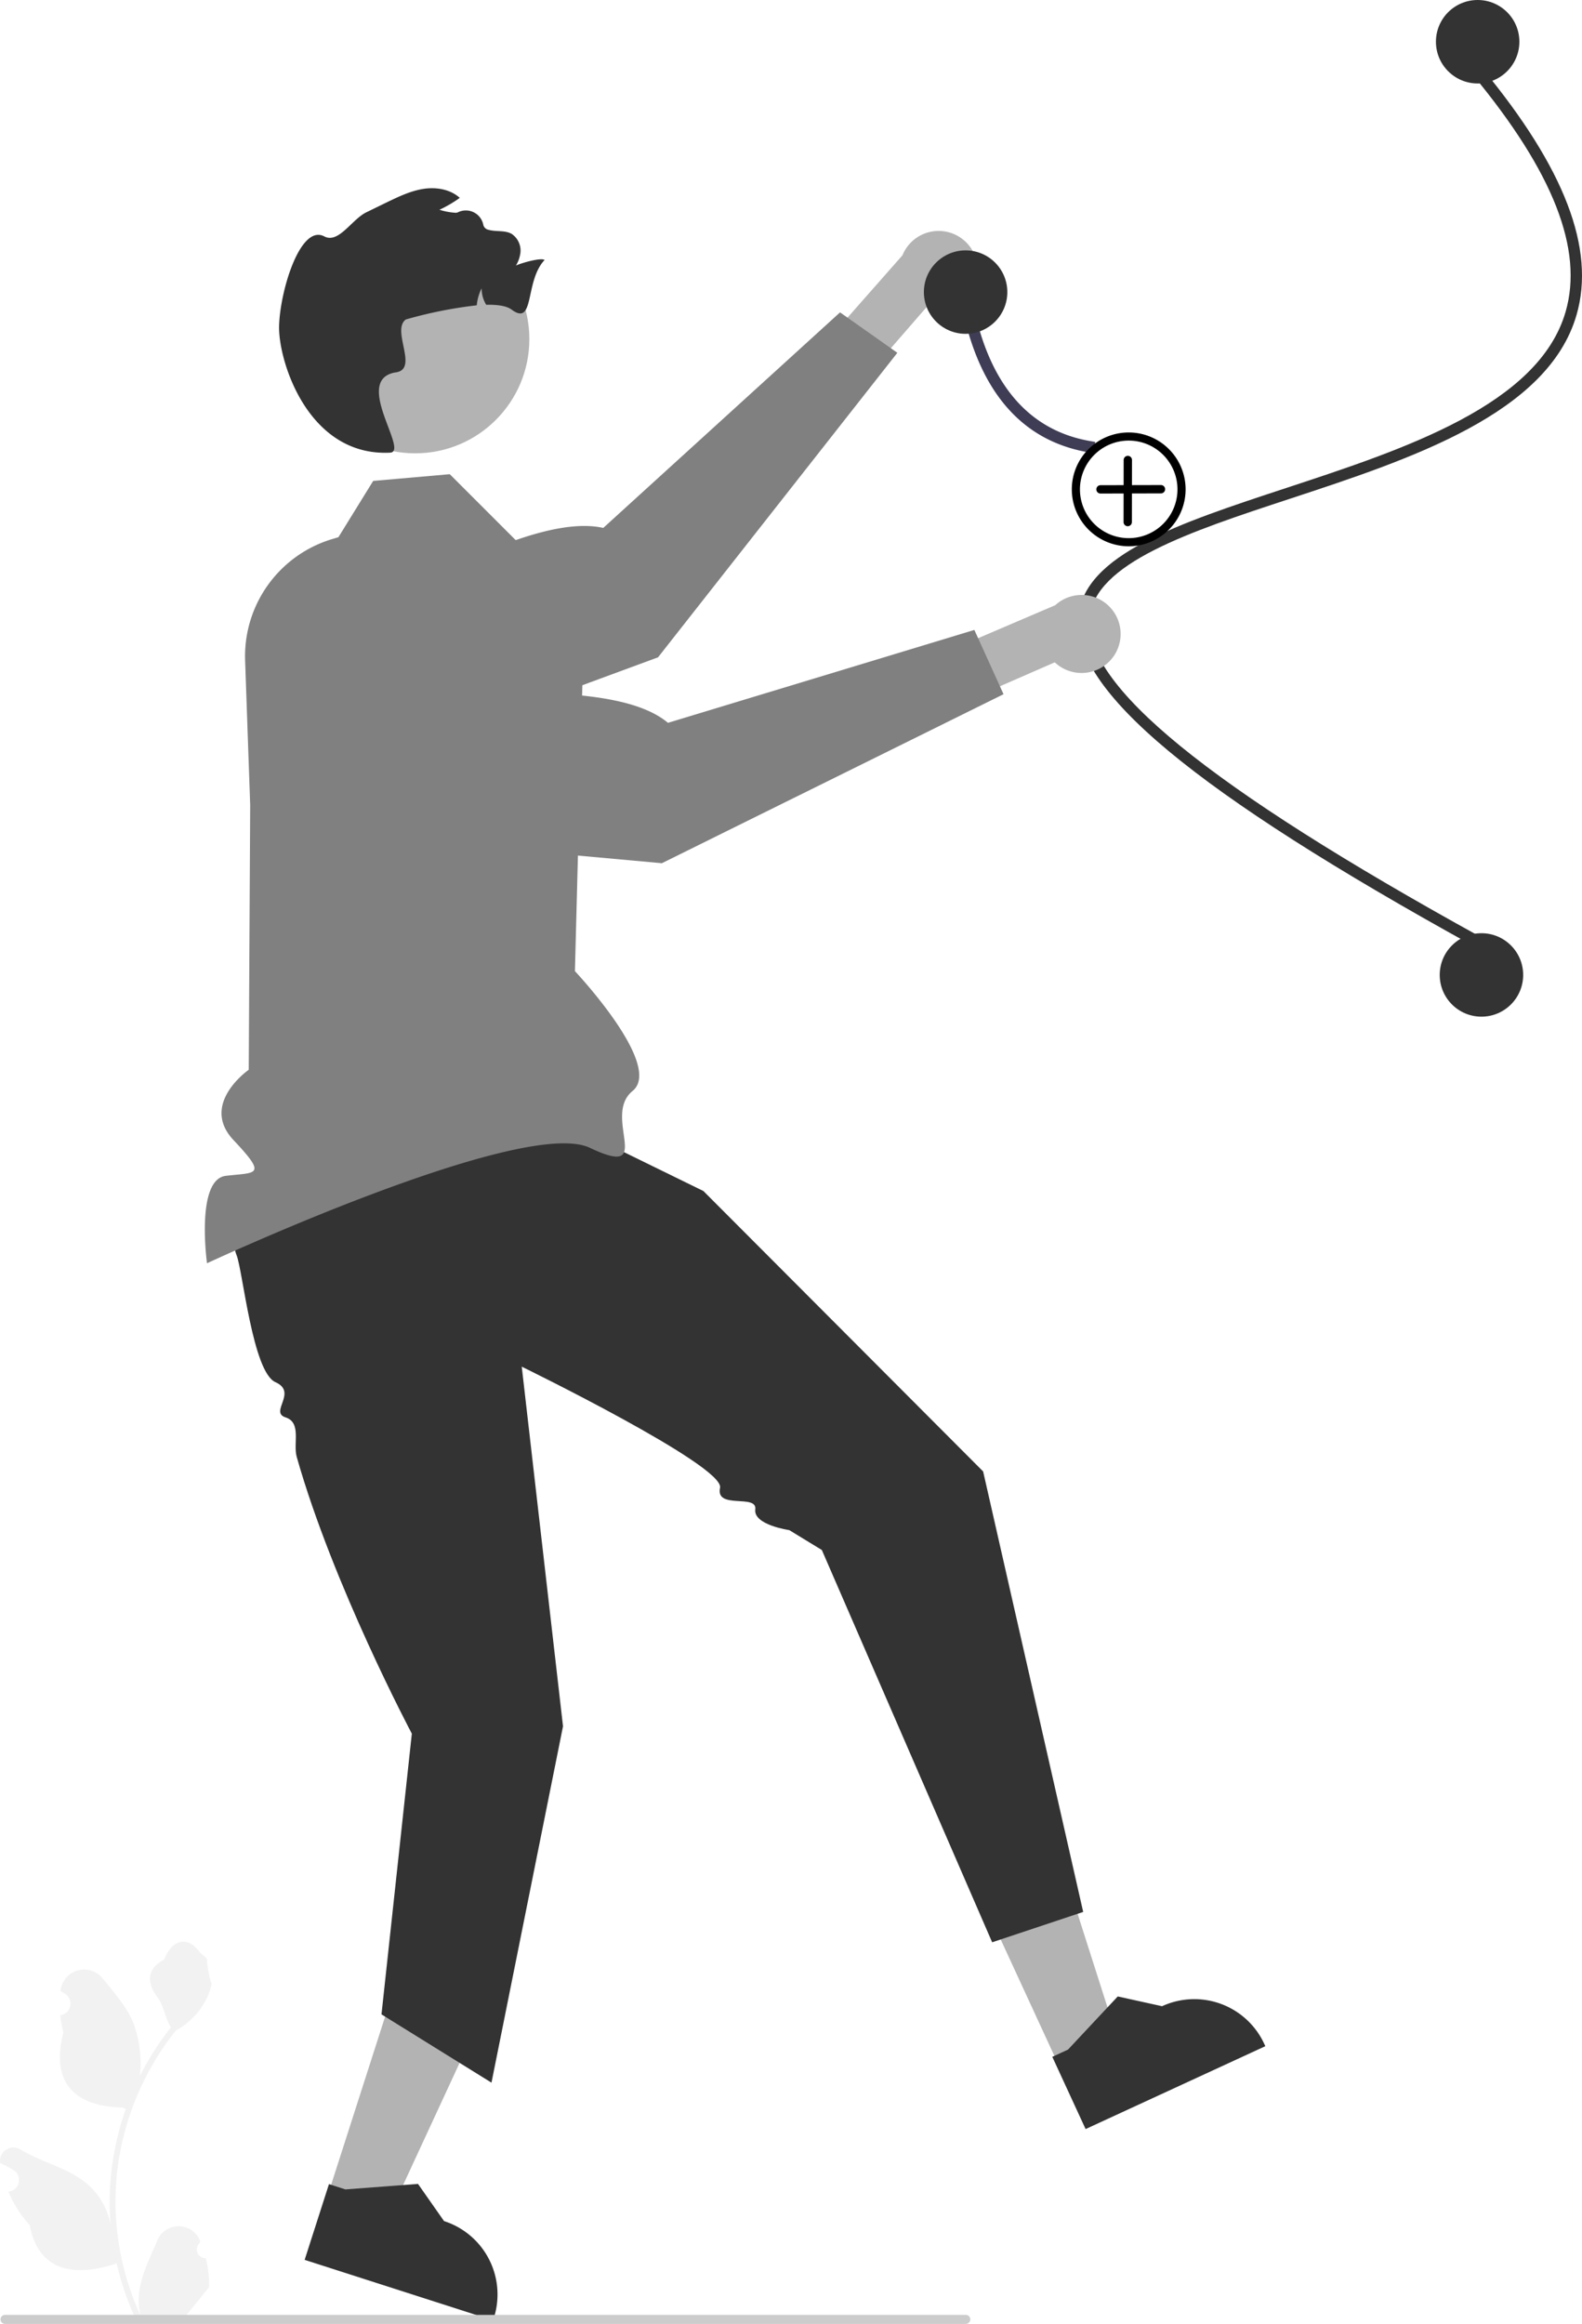 <?xml version="1.0" encoding="UTF-8" standalone="no"?>
<svg
   data-name="Layer 1"
   width="417.088"
   height="612.593"
   viewBox="0 0 417.088 612.593"
   version="1.1"
   id="svg46"
   sodipodi:docname="pull_request_bw.svg"
   inkscape:version="1.2.2 (b0a8486541, 2022-12-01)"
   xmlns:inkscape="http://www.inkscape.org/namespaces/inkscape"
   xmlns:sodipodi="http://sodipodi.sourceforge.net/DTD/sodipodi-0.dtd"
   xmlns="http://www.w3.org/2000/svg"
   xmlns:svg="http://www.w3.org/2000/svg">
  <defs
     id="defs50" />
  <sodipodi:namedview
     id="namedview48"
     pagecolor="#ffffff"
     bordercolor="#666666"
     borderopacity="1.0"
     inkscape:showpageshadow="2"
     inkscape:pageopacity="0.0"
     inkscape:pagecheckerboard="0"
     inkscape:deskcolor="#d1d1d1"
     showgrid="false"
     inkscape:zoom="0.77049562"
     inkscape:cx="245.94559"
     inkscape:cy="289.4241"
     inkscape:window-width="2560"
     inkscape:window-height="1370"
     inkscape:window-x="0"
     inkscape:window-y="30"
     inkscape:window-maximized="1"
     inkscape:current-layer="svg46" />
  <path
     d="M679.776,263.149l.417-2.971c-14.995-2.105-25.224-11.912-30.402-29.146a94.712,94.712,0,0,1-3.549-21.339l-2.994.183a97.675,97.675,0,0,0,3.67,22.02C652.463,250.352,663.519,260.867,679.776,263.149Z"
     transform="translate(-391.456 -143.704)"
     fill="#3f3d56"
     id="path2" />
  <polygon
     points="279.347 544.911 294.754 537.806 274.683 474.995 251.943 485.481 279.347 544.911"
     fill="#ffb6b6"
     id="polygon4"
     style="fill:#b3b3b3" />
  <path
     d="M677.671,704.938l47.381-21.847-.276-.599a20.309,20.309,0,0,0-26.945-9.939l-.001.001-11.682-2.576-13.12,14.012-4.136,1.907Z"
     transform="translate(-391.456 -143.704)"
     fill="#2f2e41"
     id="path6"
     style="fill:#333" />
  <polygon
     points="86.299 579.044 102.453 584.23 130.15 524.389 106.307 516.734 86.299 579.044"
     fill="#ffb6b6"
     id="polygon8"
     style="fill:#b3b3b3" />
  <path
     d="M471.774,739.416,521.45,755.369l.202-.628a20.309,20.309,0,0,0-13.125-25.545l-.001-0-6.863-9.798L482.521,720.845l-4.336-1.393Z"
     transform="translate(-391.456 -143.704)"
     fill="#2f2e41"
     id="path10"
     style="fill:#333" />
  <path
     d="M445.715,738.963a2.269,2.269,0,0,1-1.645-3.933l.155-.618q-.031-.074-.062-.148a6.094,6.094,0,0,0-11.241.042c-1.839,4.428-4.179,8.864-4.756,13.546a18.029,18.029,0,0,0,.316,6.2,72.282,72.282,0,0,1-6.575-30.021,69.766,69.766,0,0,1,.433-7.783q.358-3.178.995-6.31A73.119,73.119,0,0,1,437.836,678.948a19.459,19.459,0,0,0,8.093-8.397,14.843,14.843,0,0,0,1.35-4.056c-.394.052-1.486-5.949-1.188-6.317-.549-.833-1.532-1.247-2.131-2.06-2.982-4.043-7.091-3.337-9.236,2.157-4.582,2.313-4.627,6.148-1.815,9.837,1.789,2.347,2.035,5.522,3.604,8.035-.162.207-.329.407-.491.614a73.591,73.591,0,0,0-7.681,12.169,30.593,30.593,0,0,0-1.826-14.21c-1.748-4.217-5.025-7.769-7.91-11.415a6.279,6.279,0,0,0-11.184,3.083q-.009.081-.017.161.643.363,1.259.77a3.078,3.078,0,0,1-1.241,5.602l-.063.01a30.628,30.628,0,0,0,.807,4.579c-3.702,14.316,4.29,19.53,15.701,19.764.252.129.497.258.749.381a75.115,75.115,0,0,0-4.043,19.028,71.243,71.243,0,0,0,.052,11.503l-.019-.136a18.826,18.826,0,0,0-6.427-10.87c-4.946-4.063-11.933-5.559-17.268-8.824a3.533,3.533,0,0,0-5.411,3.437l.022.143a20.675,20.675,0,0,1,2.319,1.117q.643.363,1.259.77a3.078,3.078,0,0,1-1.241,5.602l-.063.01c-.045.006-.084.013-.129.019a30.655,30.655,0,0,0,5.639,8.829c2.315,12.497,12.256,13.683,22.89,10.044h.006a75.092,75.092,0,0,0,5.044,14.726h18.02c.065-.2.123-.407.181-.607a20.475,20.475,0,0,1-4.986-.297c1.337-1.641,2.674-3.294,4.011-4.935a1.119,1.119,0,0,0,.084-.097c.678-.84,1.363-1.673,2.041-2.512l0-.001a29.99,29.99,0,0,0-.879-7.64Z"
     transform="translate(-391.456 -143.704)"
     fill="#f2f2f2"
     id="path12" />
  <path
     d="M647.266,755.106a1.186,1.186,0,0,1-1.19,1.19h-253.29a1.19,1.19,0,1,1,0-2.38h253.29A1.187,1.187,0,0,1,647.266,755.106Z"
     transform="translate(-391.456 -143.704)"
     fill="#ccc"
     id="path14" />
  <path
     d="M780.31,393.282l1.448-2.627c-71.937-39.662-104.671-66.394-103.019-84.125,1.344-14.415,26.354-22.647,52.834-31.364,31.878-10.494,68.011-22.388,75.539-48.468,5.022-17.399-3.129-38.672-24.921-65.037l-2.312,1.911c21.113,25.542,29.078,45.919,24.351,62.293-7.089,24.558-42.421,36.188-73.594,46.45-28.63,9.425-53.356,17.564-54.882,33.936C673.951,325.579,706.198,352.42,780.31,393.282Z"
     transform="translate(-391.456 -143.704)"
     fill="#3f3d56"
     id="path16"
     style="fill:#333" />
  <path
     d="M653.034,655.704l24-8-26.379-116.12-73.756-73.923L535.906,437.6h-65.24s-22.111,23.512-16.812,37.05c1.61,4.113,4.227,30.728,10.203,33.391s-1.65,7.901,2.663,9.282,1.963,6.892,2.961,10.413c9.592,33.872,30.352,72.968,30.352,72.968l-8,74,29,18,18.859-93.941-10.878-94.798s53.536,26.131,52.278,31.935,9.835,1.544,9.289,5.674,8.967,5.478,8.967,5.478l8.582,5.243Z"
     transform="translate(-391.456 -143.704)"
     fill="#2f2e41"
     id="path18"
     style="fill:#333" />
  <path
     d="M649.09,216.405a10.3,10.3,0,0,1-13.344,8.247L602.08,263.409l-13.01-6.676,40.322-45.74a10.285,10.285,0,0,1,19.697,5.413Z"
     transform="translate(-391.456 -143.704)"
     fill="#ffb6b6"
     id="path20"
     style="fill:#b3b3b3" />
  <path
     d="M472.203,312.401l6.791,25.829a8.937,8.937,0,0,0,11.735,6.112l74.221-27.369,63.085-80.269L612.93,226.045l-62.423,56.819C532.988,278.984,501.148,298.009,472.203,312.401Z"
     transform="translate(-391.456 -143.704)"
     fill="#e6e6e6"
     id="path22"
     style="fill:gray" />
  <path
     d="M489.845,270.476l20.189-1.772,30,30,5,11c10.5,5.592.753,1.127,0,13l-2,77s23.438,24.868,15.193,31.589,6.375,23.366-11.241,14.988-100.952,30.423-100.952,30.423-3.058-22.094,4.971-23.047,11.029.138,2.029-9.407,4-18.545,4-18.545l.382-69.8-1.335-38.077a32.258,32.258,0,0,1,22.907-32.009l1.696-.513Z"
     transform="translate(-391.456 -143.704)"
     fill="#e6e6e6"
     id="path24"
     style="fill:gray" />
  <circle
     cx="109.452"
     cy="89.392"
     r="30.107"
     fill="#ffb6b6"
     id="circle26"
     style="fill:#b3b3b3" />
  <path
     d="M465.037,229.795c-.166,9.173,7.675,34.297,29.271,33.235,5.009-.261-9.435-18.503.819-21.038q.327-.078.706-.131a3.911,3.911,0,0,0,.793-.192c4.617-1.655-1.899-11.038,1.821-13.747a115.242,115.242,0,0,1,18.704-3.737,12.599,12.599,0,0,1,1.289-4.486,8.161,8.161,0,0,0,1.202,4.347c2.901-.061,5.331.261,6.682,1.263,6.203,4.591,3.406-7.492,8.712-13.067-.862-.697-5.967.732-7.553,1.455a8.399,8.399,0,0,0,1.072-2.718,5.313,5.313,0,0,0-2.221-5.636c-1.951-1.08-4.434-.418-6.516-1.202a1.746,1.746,0,0,1-.976-1.333,4.694,4.694,0,0,0-6.464-3.232,1.703,1.703,0,0,1-.793.218A17.908,17.908,0,0,1,507.314,199a32.891,32.891,0,0,0,4.486-2.526c.287-.2.584-.401.871-.61-2.439-2.221-6.063-2.866-9.348-2.404-3.458.488-6.664,2.03-9.818,3.546q-2.731,1.333-5.453,2.657c-3.85,1.856-7.318,8.354-11.099,6.359C470.569,202.659,465.202,220.631,465.037,229.795Z"
     transform="translate(-391.456 -143.704)"
     fill="#2f2e41"
     id="path28"
     style="fill:#333" />
  <circle
     cx="254.578"
     cy="77"
     r="11"
     fill="#6c63ff"
     id="circle30"
     style="fill:#333" />
  <path
     d="M685.137,316.585a10.3,10.3,0,0,1-15.592,1.714l-47.051,20.535-8.88-11.618,56.062-23.981a10.285,10.285,0,0,1,15.462,13.35Z"
     transform="translate(-391.456 -143.704)"
     fill="#ffb6b6"
     id="path32"
     style="fill:#b3b3b3" />
  <path
     d="M484.165,327.279l-4.964,26.241a8.937,8.937,0,0,0,7.971,10.561l78.78,7.171,90.082-44.548-7.692-16.948-80.779,24.491C554.213,323.021,516.684,326.694,484.165,327.279Z"
     transform="translate(-391.456 -143.704)"
     fill="#e6e6e6"
     id="path34"
     style="fill:gray" />
  <path
     d="M689.902,264.934l-.026,16.416a1.1,1.1,0,0,1-2.199,0l.026-16.416a1.1,1.1,0,0,1,2.199,0Z"
     transform="translate(-391.456 -143.704)"
     fill="#6c63ff"
     id="path36"
     style="fill:black" />
  <path
     d="M697.571,273.765l-16.001.039a1.1,1.1,0,0,1,0-2.199l16.001-.039a1.1,1.1,0,0,1,0,2.199Z"
     transform="translate(-391.456 -143.704)"
     fill="#6c63ff"
     id="path38"
     style="fill:black" />
  <path
     d="M674.034,272.704a15,15,0,1,1,15,15A15.017,15.017,0,0,1,674.034,272.704Zm2.143,0a12.857,12.857,0,1,0,12.857-12.857A12.872,12.872,0,0,0,676.177,272.704Z"
     transform="translate(-391.456 -143.704)"
     fill="#6c63ff"
     id="path40"
     style="fill:black" />
  <circle
     cx="390.578"
     cy="257"
     r="11"
     fill="#3f3d56"
     id="circle42"
     style="fill:#333" />
  <circle
     cx="389.578"
     cy="11"
     r="11"
     fill="#3f3d56"
     id="circle44"
     style="fill:#333" />
</svg>
